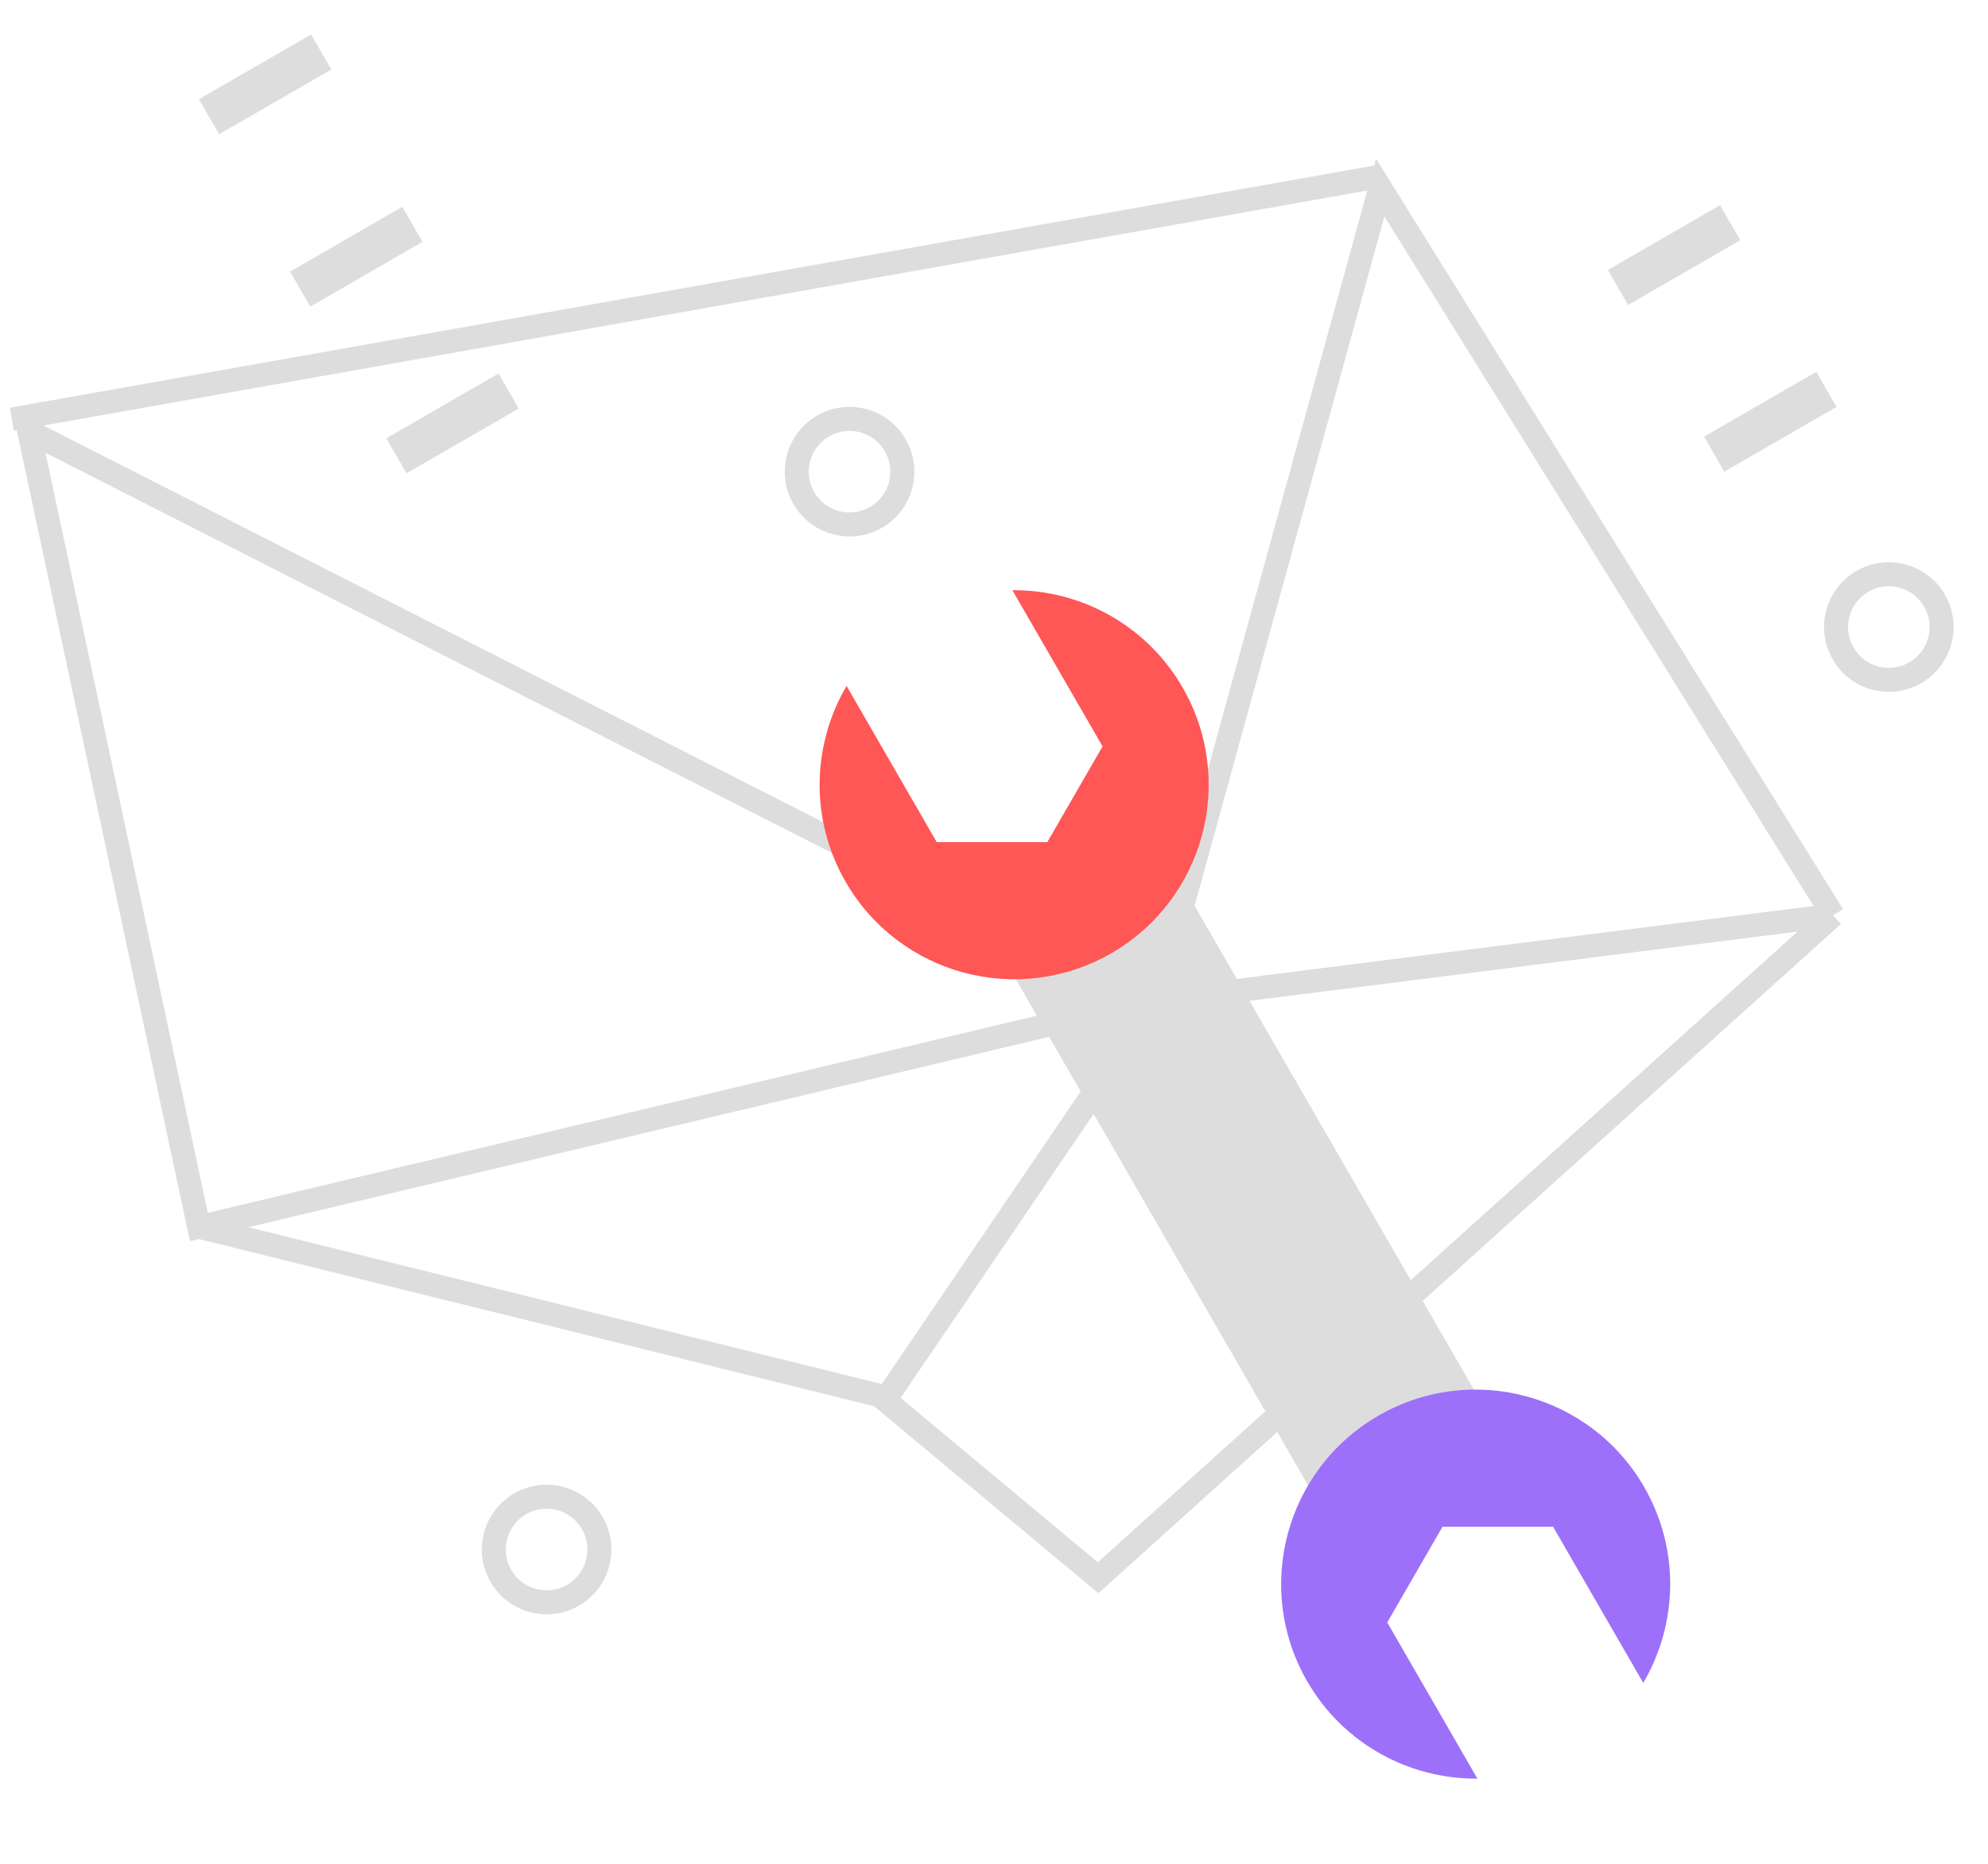 <svg width="32" height="30" viewBox="0 0 170 155" fill="none"
    xmlns="http://www.w3.org/2000/svg">
    <path
        d="M98.882 83.397L118.026 13.849L156.752 76.081M98.882 83.397L156.752 76.081M98.882 83.397L75.678 117.536L93.902 132.727L156.752 76.081M17.006 102.735L98.244 83.413L2.471 34.687L17.006 102.735ZM17.006 102.735L75.913 117.32M117.733 12.944L1.011 33.664"
        stroke="#dddddd" stroke-width="2" />
    <rect x="129.768" y="123.097" width="16.374" height="60.674"
        transform="rotate(150 129.768 123.097)" fill="#dddddd" />
    <path fill-rule="evenodd" clip-rule="evenodd"
        d="M140.519 141.718C143.457 136.723 143.697 130.332 140.592 124.955C135.999 117 125.827 114.274 117.873 118.867C109.918 123.46 107.192 133.632 111.785 141.587C114.889 146.964 120.543 149.952 126.339 149.905L118.628 136.549L123.354 128.362L132.808 128.362L140.519 141.718Z"
        fill="#9D70F9" />
    <path fill-rule="evenodd" clip-rule="evenodd"
        d="M86.573 48.282C92.369 48.235 98.022 51.223 101.127 56.6C105.72 64.555 102.994 74.727 95.039 79.32C87.085 83.913 76.913 81.187 72.32 73.232C69.215 67.855 69.455 61.464 72.393 56.469L80.104 69.825L89.558 69.825L94.284 61.638L86.573 48.282Z"
        fill="#FF5656" />
    <path
        d="M158.749 46.634C161.399 45.105 164.787 46.012 166.317 48.662C167.846 51.312 166.938 54.7 164.289 56.23C161.639 57.759 158.251 56.852 156.721 54.202C155.192 51.552 156.099 48.164 158.749 46.634ZM163.263 54.453C164.931 53.49 165.503 51.356 164.54 49.688C163.577 48.02 161.443 47.448 159.775 48.411C158.107 49.374 157.535 51.508 158.498 53.176C159.461 54.844 161.595 55.416 163.263 54.453Z"
        fill="#dddddd" />
    <rect x="145.722" y="35.151" width="11.08" height="3.458"
        transform="rotate(-30 145.722 35.151)" fill="#dddddd" />
    <rect x="137.493" y="20.898" width="11.08" height="3.458"
        transform="rotate(-30 137.493 20.898)" fill="#dddddd" />
    <path
        d="M43.97 125.515C46.62 123.985 50.008 124.893 51.538 127.543C53.068 130.193 52.16 133.581 49.51 135.11C46.86 136.64 43.472 135.732 41.943 133.083C40.413 130.433 41.321 127.045 43.97 125.515ZM48.484 133.334C50.153 132.37 50.724 130.237 49.761 128.569C48.798 126.9 46.664 126.329 44.996 127.292C43.328 128.255 42.756 130.389 43.719 132.057C44.682 133.725 46.816 134.297 48.484 133.334Z"
        fill="#dddddd" />
    <path
        d="M69.877 33.348C72.527 31.819 75.915 32.726 77.445 35.376C78.975 38.026 78.067 41.414 75.417 42.944C72.768 44.473 69.379 43.565 67.85 40.916C66.32 38.266 67.228 34.878 69.877 33.348ZM74.391 41.167C76.06 40.203 76.631 38.07 75.668 36.402C74.705 34.733 72.572 34.162 70.903 35.125C69.235 36.088 68.663 38.222 69.626 39.89C70.59 41.558 72.723 42.13 74.391 41.167Z"
        fill="#dddddd" />
    <rect x="36.13" y="18.493" width="11.08" height="3.458"
        transform="rotate(150 36.13 18.493)" fill="#dddddd" />
    <rect x="28.334" y="3.754" width="11.08" height="3.458"
        transform="rotate(150 28.334 3.754)" fill="#dddddd" />
    <rect x="44.359" y="32.747" width="11.08" height="3.458"
        transform="rotate(150 44.359 32.747)" fill="#dddddd" />
</svg>